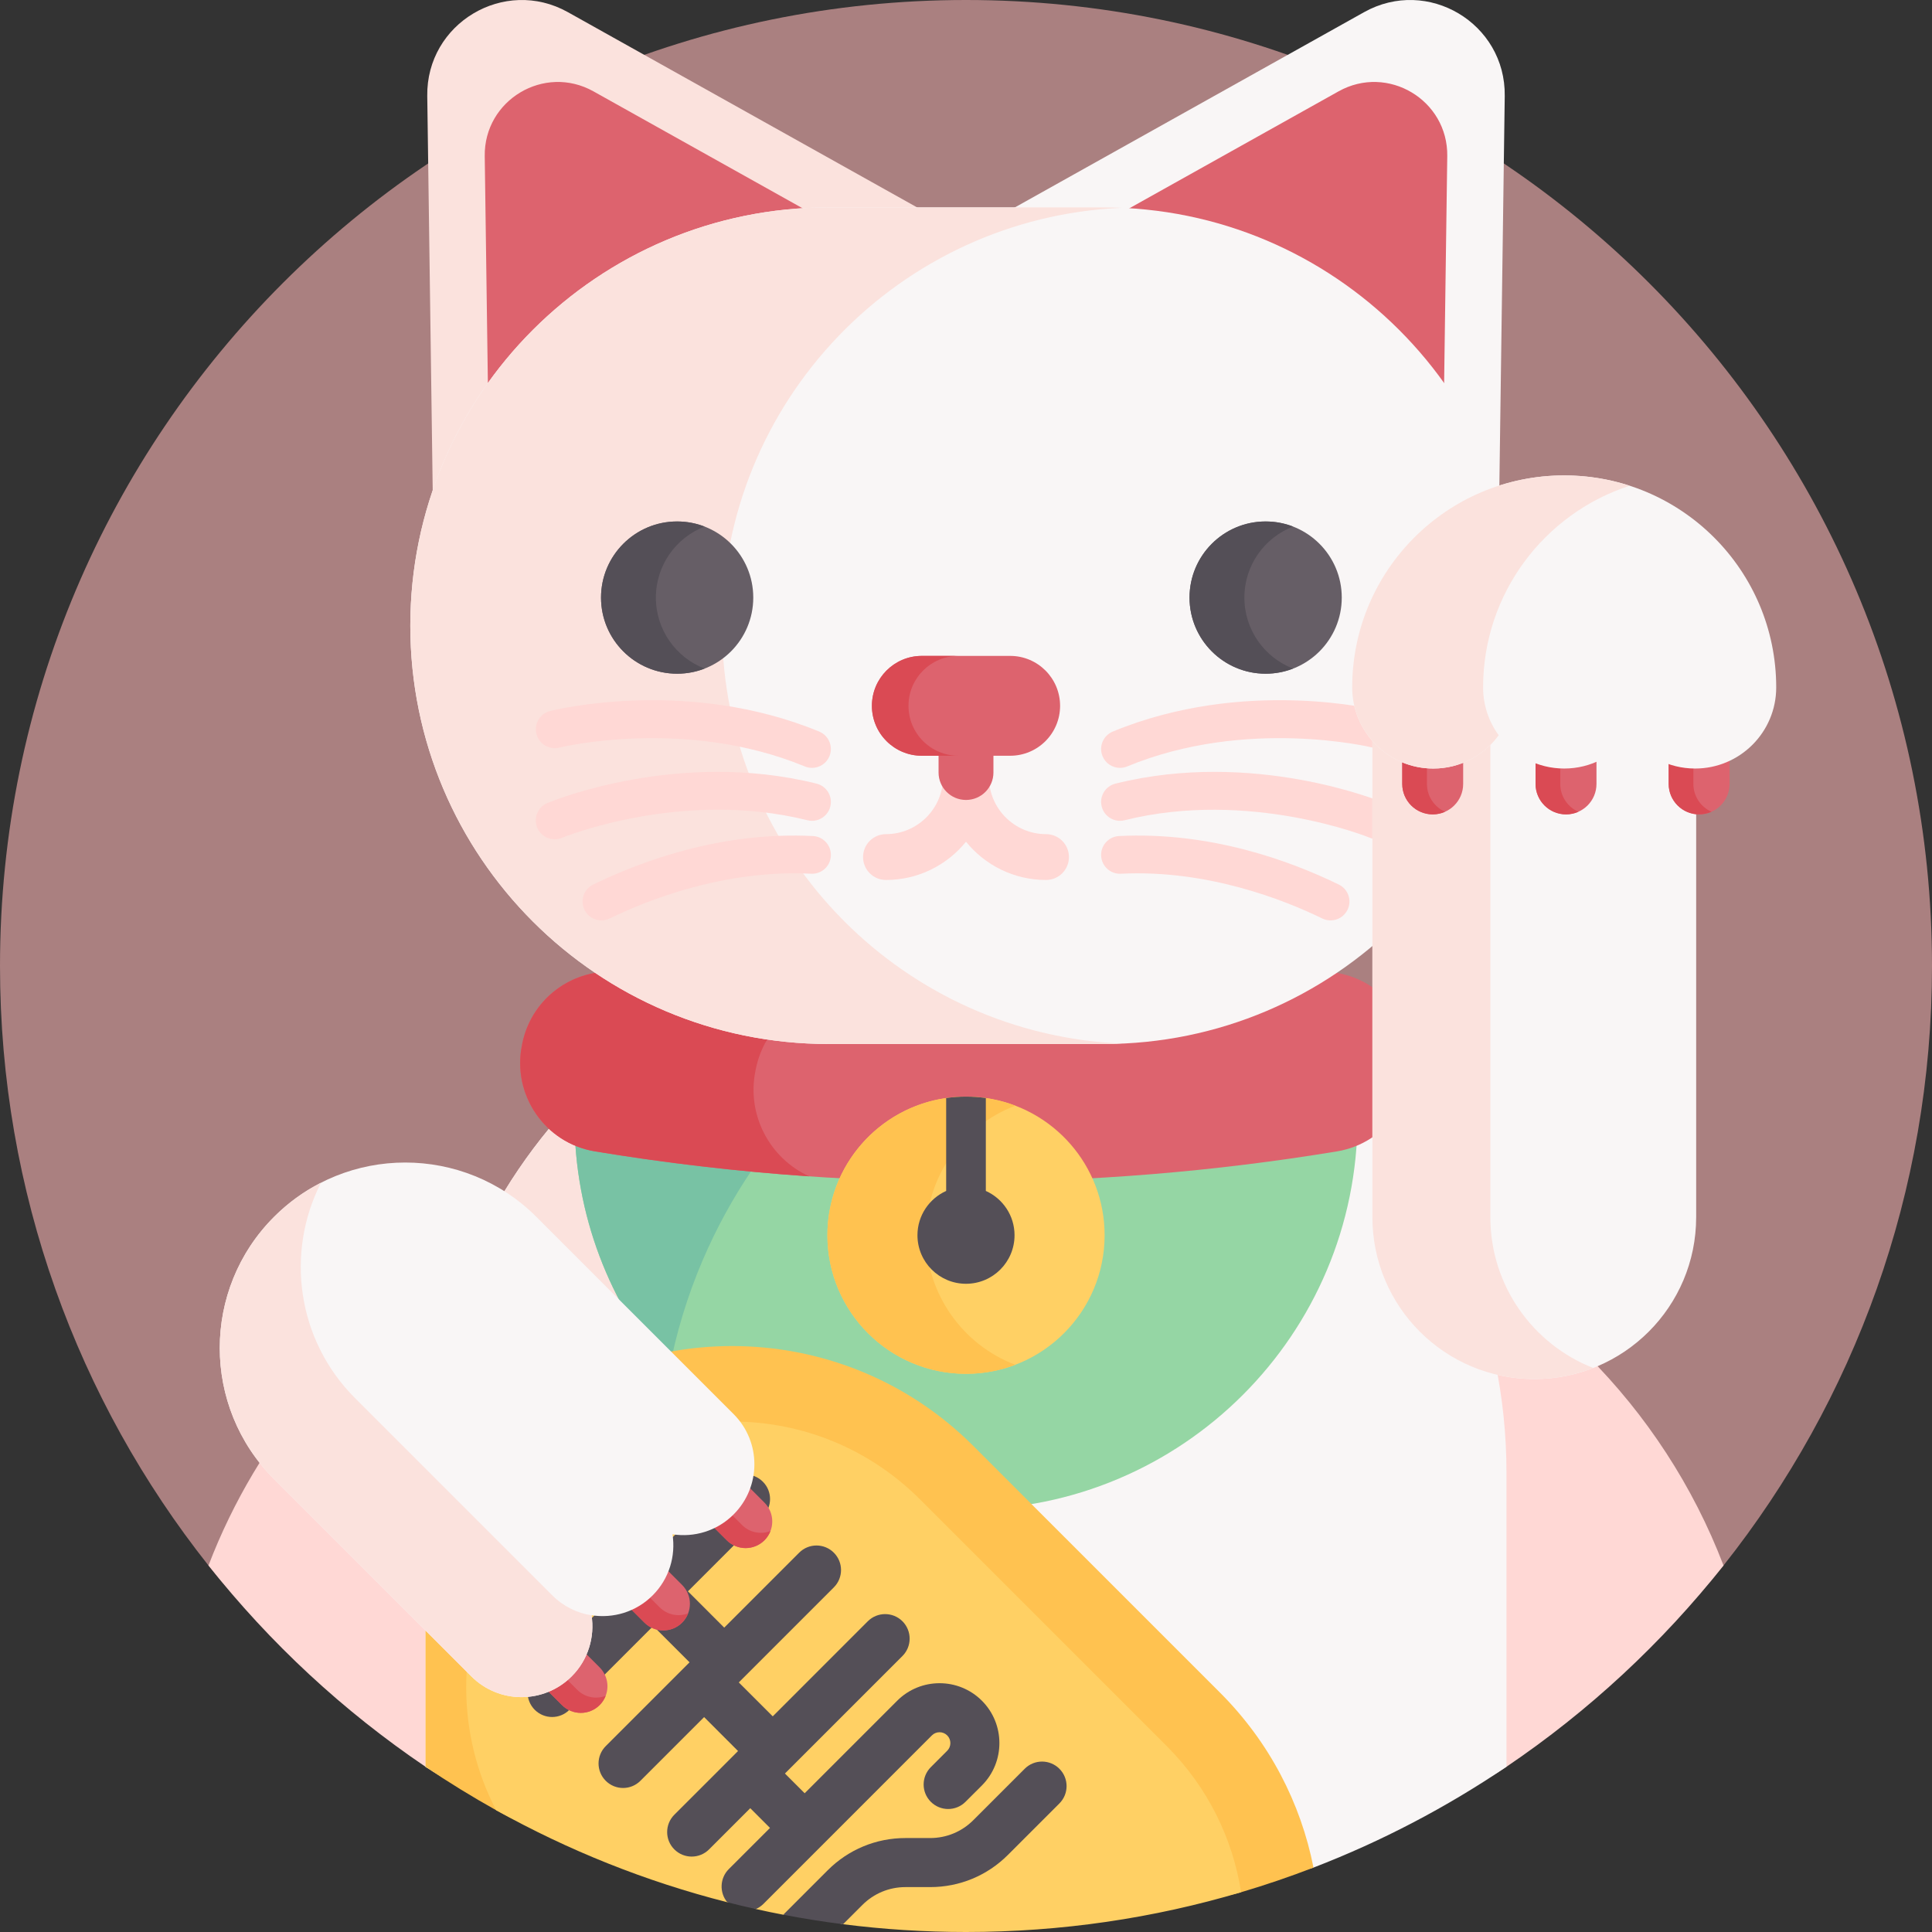 <svg id="Capa_1" enable-background="new 0 0 512 512" height="512" viewBox="0 0 512 512" width="512" xmlns="http://www.w3.org/2000/svg"><rect x="0" y="0" width="512" height="512" fill="#333333" stroke="none"/><g><path d="m512 256c0 60.02-20.66 115.22-55.25 158.87-46.89 59.17-119.39 49.1-200.75 49.1s-153.86 10.07-200.75-49.1c-34.59-43.65-55.25-98.85-55.25-158.87 0-141.38 114.62-256 256-256s256 114.62 256 256z" fill="#aa8080"/><g><path d="m456.75 414.87c-16.31 20.58-35.72 38.6-57.52 53.34-40.88 27.64-90.17-4.24-143.23-4.24s-102.35 31.88-143.23 4.24c-21.8-14.74-41.21-32.76-57.52-53.34 13.09-34.21 37.65-62.75 68.99-80.88 23.39-13.55 50.56-21.31 79.54-21.31h104.44c28.98 0 56.14 7.76 79.54 21.31 12.05 6.97 23.1 15.47 32.88 25.25 15.65 15.66 28.06 34.57 36.11 55.63z" fill="#ffd8d5"/><path d="m399.23 390.24v77.97c-15.87 10.73-33 19.73-51.14 26.72-6.28 2.42-15.072-5.615-21.582-3.685-23.1 6.86-45.178-8.874-70.508-8.874-45.19 0-73.261 7.395-110.122-13.155-6.41-3.58-27.048 3.095-33.108-1.005v-77.97c0-19.97 4.09-38.98 11.47-56.25 7.24-16.94 17.65-32.2 30.48-45.03 25.92-25.92 61.73-41.95 101.28-41.95 59.13 0 109.9 35.84 131.76 86.98 7.38 17.269 11.47 36.279 11.47 56.249z" fill="#f9f6f6"/><path d="m145.88 469.22c-6.41-3.58-27.05 3.09-33.11-1.01v-77.97c0-19.97 4.09-38.98 11.47-56.25 7.24-16.94 17.65-32.2 30.48-45.03 25.92-25.92 61.73-41.95 101.28-41.95 10.64 0 21.01 1.16 30.99 3.36-27.12 5.98-51.35 19.64-70.3 38.59-12.83 12.83-23.24 28.09-30.48 45.03-7.38 17.27-11.47 36.28-11.47 56.25v77.97c6.06 4.1 5.59 20.22-28.86 1.01z" fill="#fbe2dd"/><path d="m359.76 296.28c0 57.31-46.45 103.77-103.76 103.77-31.54 0-59.79-14.07-78.81-36.28-15.56-18.14-24.95-41.72-24.95-67.49 0-5.13.37-10.17 1.09-15.1l73.2-1.19 131.6-2.13c1.07 5.98 1.63 12.14 1.63 18.42z" fill="#95d6a4"/><path d="m226.53 279.99c-3.42 2.84-6.7 5.83-9.84 8.97-12.83 12.83-23.24 28.09-30.48 45.03-4.04 9.45-7.09 19.42-9.02 29.78-15.56-18.14-24.95-41.72-24.95-67.49 0-5.13.37-10.17 1.09-15.1z" fill="#78c2a4"/><path d="m354.299 305.131c-65.093 10.729-131.506 10.729-196.599 0-13.304-2.193-22.097-15.044-19.363-28.247.032-.157.065-.313.097-.47 2.585-12.481 14.559-20.671 27.135-18.6 59.883 9.862 120.978 9.862 180.861 0 12.576-2.071 24.55 6.119 27.134 18.6.032.157.065.313.097.47 2.736 13.203-6.058 26.054-19.362 28.247z" fill="#dd636e"/><path d="m214.471 311.751c-18.99-1.31-37.93-3.51-56.77-6.62-13.3-2.19-22.1-15.04-19.36-28.25.03-.15.06-.31.09-.47 2.59-12.48 14.56-20.67 27.14-18.6 17.58 2.9 35.27 4.94 53 6.13-8.97 2.37-16.25 9.6-18.25 19.24-.03.17-.07.34-.1.5-2.441 11.8 3.789 23.33 14.25 28.07z" fill="#da4a54"/><g><g><path d="m398.773 25.432-1.513 109.426-131.278-78.233 95.522-53.403c16.831-9.409 37.535 2.93 37.269 22.21z" fill="#f9f6f6"/><path d="m383.539 41.382-1.17 84.602-101.496-60.485 73.852-41.288c13.012-7.275 29.02 2.265 28.814 17.171z" fill="#dd636e"/></g><g><path d="m113.227 25.432 1.513 109.426 131.277-78.232-95.521-53.403c-16.831-9.41-37.535 2.929-37.269 22.209z" fill="#fbe2dd"/><path d="m128.461 41.382 1.17 84.602 101.496-60.485-73.852-41.288c-13.012-7.275-29.02 2.265-28.814 17.171z" fill="#dd636e"/></g></g><path d="m292.411 54.97h-72.823c-61.222 0-110.852 49.63-110.852 110.852 0 61.222 49.63 110.852 110.852 110.852h72.823c61.222 0 110.852-49.63 110.852-110.852.001-61.222-49.63-110.852-110.852-110.852z" fill="#f9f6f6"/><path d="m223.796 244.206c18.984 18.984 44.831 31.113 73.504 32.355-1.62.073-3.246.109-4.888.109h-72.828c-30.604 0-58.318-12.404-78.377-32.463s-32.471-47.773-32.471-78.384c0-61.223 49.632-110.855 110.848-110.855h72.828c1.641 0 3.268.036 4.888.109-58.957 2.549-105.967 51.157-105.967 110.746 0 30.61 12.404 58.324 32.463 78.383z" fill="#fbe2dd"/><g><path d="m277.208 233.203c-8.555 0-16.203-3.958-21.208-10.138-5.006 6.181-12.654 10.138-21.208 10.138-3.355 0-6.074-2.719-6.074-6.074s2.719-6.074 6.074-6.074c8.345 0 15.135-6.789 15.135-15.134 0-3.355 2.719-6.074 6.074-6.074s6.074 2.719 6.074 6.074c0 8.345 6.789 15.134 15.134 15.134 3.355 0 6.074 2.719 6.074 6.074s-2.72 6.074-6.075 6.074z" fill="#ffd8d5"/><path d="m267.705 173.82h-23.41c-7.307 0-13.23 5.923-13.23 13.23s5.923 13.23 13.23 13.23h4.434v4.444c0 4.016 3.256 7.271 7.271 7.271 4.016 0 7.271-3.256 7.271-7.271v-4.444h4.434c7.307 0 13.23-5.923 13.23-13.23s-5.923-13.23-13.23-13.23z" fill="#dd636e"/><path d="m253.988 200.279h-9.694c-7.307 0-13.229-5.922-13.229-13.229s5.922-13.229 13.229-13.229h9.694c-7.307 0-13.229 5.922-13.229 13.229s5.922 13.229 13.229 13.229z" fill="#da4a54"/></g><g fill="#ffd8d5"><g><path d="m215.19 203.496c-.637 0-1.284-.123-1.91-.381-31.645-13.094-64.727-5.075-65.058-4.993-2.674.667-5.393-.957-6.063-3.633-.672-2.676.949-5.39 3.624-6.064 1.476-.372 36.532-8.944 71.321 5.451 2.551 1.056 3.764 3.98 2.708 6.532-.796 1.924-2.659 3.087-4.622 3.088z"/><path d="m146.983 222.424c-1.958 0-3.816-1.157-4.617-3.077-1.062-2.548.142-5.476 2.69-6.539 1.405-.585 34.816-14.239 71.345-5.136 2.68.667 4.311 3.381 3.643 6.061-.668 2.679-3.382 4.309-6.061 3.643-33.349-8.309-64.765 4.532-65.077 4.662-.629.261-1.281.386-1.923.386z"/><path d="m159.388 243.916c-1.853 0-3.632-1.033-4.498-2.81-1.21-2.482-.179-5.475 2.303-6.686 13.38-6.522 34.348-14.054 58.248-12.861 2.758.137 4.883 2.484 4.746 5.242-.137 2.757-2.445 4.891-5.242 4.746-22.927-1.132-43.278 6.944-53.369 11.863-.707.343-1.453.506-2.188.506z"/></g><g><path d="m296.81 203.496c-1.963 0-3.825-1.163-4.622-3.09-1.056-2.551.157-5.476 2.708-6.532 34.786-14.394 69.846-5.823 71.321-5.451 2.677.675 4.301 3.393 3.626 6.07-.676 2.678-3.395 4.3-6.067 3.627-.454-.112-33.471-8.076-65.056 4.994-.626.259-1.274.382-1.91.382z"/><path d="m365.017 222.424c-.641 0-1.292-.124-1.921-.386-.477-.196-31.932-12.921-65.079-4.663-2.683.666-5.394-.963-6.061-3.643-.668-2.68.963-5.393 3.643-6.061 36.529-9.104 69.939 4.55 71.345 5.136 2.549 1.063 3.753 3.991 2.69 6.539-.801 1.921-2.66 3.078-4.617 3.078z"/><path d="m352.612 243.916c-.735 0-1.481-.163-2.188-.506-10.09-4.919-30.443-12.998-53.369-11.863-2.761.147-5.105-1.988-5.242-4.746s1.988-5.105 4.746-5.242c23.898-1.194 44.867 6.338 58.248 12.861 2.481 1.21 3.513 4.203 2.303 6.686-.866 1.776-2.645 2.81-4.498 2.81z"/></g></g><g><circle cx="335.408" cy="158.368" fill="#665e66" r="20.172"/><path d="m342.678 177.18c-2.251.878-4.709 1.357-7.271 1.357-11.142 0-20.169-9.035-20.169-20.169 0-11.142 9.027-20.177 20.169-20.177 2.562 0 5.02.479 7.271 1.357-7.551 2.913-12.906 10.24-12.906 18.821 0 8.571 5.355 15.898 12.906 18.811z" fill="#544f57"/></g><g><circle cx="179.451" cy="158.368" fill="#665e66" r="20.172"/><path d="m186.721 177.18c-2.251.878-4.709 1.357-7.271 1.357-11.142 0-20.169-9.035-20.169-20.169 0-11.142 9.027-20.177 20.169-20.177 2.562 0 5.02.479 7.271 1.357-7.551 2.913-12.906 10.24-12.906 18.821 0 8.571 5.355 15.898 12.906 18.811z" fill="#544f57"/></g><path d="m219.27 327.35c0-18.501 13.677-33.811 31.475-36.358 1.718-.245 3.47-.372 5.256-.372s3.538.127 5.256.372c17.798 2.547 31.475 17.857 31.475 36.358 0 20.278-16.444 36.722-36.73 36.722s-36.732-16.444-36.732-36.722z" fill="#ffd064"/><path d="m269.062 361.68c-4.054 1.549-8.463 2.395-13.067 2.395-20.286 0-36.722-16.444-36.722-36.73 0-20.278 16.436-36.722 36.722-36.722 4.604 0 9.013.846 13.067 2.395-13.837 5.264-23.663 18.653-23.663 34.327-.001 15.682 9.825 29.071 23.663 34.335z" fill="#ffc250"/><path d="m348.09 494.93c-6.28 2.42-12.67 4.6-19.18 6.53-23.1 6.86-47.58-10.131-72.91-10.131-45.19 0-87.65 8.951-124.51-11.599-6.41-3.58-12.66-7.42-18.72-11.52v-60.87c4.27-8.71 10.03-16.88 17.27-24.13 17.66-17.66 40.82-26.49 63.96-26.49 23.15 0 46.3 8.83 63.96 26.49l65.37 65.37c13.16 13.16 21.41 29.37 24.76 46.35z" fill="#ffc250"/><path d="m328.91 501.46c-23.1 6.86-47.58 10.54-72.91 10.54-11.03 0-21.9-.7-32.57-2.06-2.611-.328-2.738-3.169-5.323-3.58-2.703-.429-7.863 1.571-10.536 1.06-2.43-.46-4.85-.96-7.26-1.51-1.54-.334-1.523-3.985-3.054-4.355-.994-.24-3.538 2.811-4.526 2.555-21.64-5.5-42.19-13.76-61.24-24.38-5.19-9.93-7.94-21.03-7.94-32.56 0-18.82 7.33-36.51 20.63-49.81 13.31-13.31 31-20.64 49.82-20.64s36.51 7.33 49.82 20.64l65.37 65.37c10.909 10.91 17.489 24.54 19.719 38.73z" fill="#ffd064"/><g fill="#544f57"><path d="m260.22 473.16-4.35 4.34c-2.54 2.54-6.65 2.54-9.19 0-2.54-2.53-2.54-6.65 0-9.19l4.34-4.34c1.12-1.12 1.12-2.95 0-4.07s-2.94-1.12-4.06 0l-44.63 44.64c-.6.6-1.29 1.06-2.02 1.37-2.54-.55-5.07-1.15-7.58-1.8-2.12-2.56-1.99-6.37.4-8.77l10.93-10.92-5.23-5.23-10.92 10.92c-2.54 2.54-6.66 2.54-9.2 0-2.54-2.53-2.54-6.65 0-9.19l10.93-10.92 5.95-5.96-8.99-8.99-16.88 16.88c-2.54 2.54-6.65 2.54-9.19 0s-2.54-6.65 0-9.19l16.88-16.88 5.33-5.33-9.62-9.62-22.21 22.21c-2.54 2.54-6.65 2.54-9.19 0s-2.54-6.66 0-9.19l51.26-51.26c2.54-2.54 6.65-2.54 9.19 0 2.54 2.53 2.54 6.65 0 9.19l-19.86 19.86 9.62 9.62 19.86-19.86c2.54-2.54 6.65-2.54 9.19 0s2.54 6.65 0 9.19l-25.19 25.19 9 8.99 25.18-25.19c2.54-2.54 6.66-2.54 9.2 0 2.53 2.54 2.53 6.66 0 9.19l-25.19 25.19-5.96 5.96 5.23 5.23 24.52-24.52c6.19-6.19 16.26-6.19 22.45 0 6.18 6.19 6.18 16.26 0 22.45z"/><path d="m280.75 477.93-13.63 13.63c-5.51 5.51-12.83 8.54-20.61 8.54h-6.55c-4.31 0-8.37 1.68-11.42 4.73l-5.11 5.11c-5.34-.67-10.63-1.52-15.86-2.52l11.78-11.78c5.51-5.51 12.83-8.54 20.61-8.54h6.55c4.31 0 8.37-1.68 11.42-4.73l13.63-13.63c2.54-2.54 6.65-2.54 9.19 0s2.54 6.65 0 9.19z"/></g><path d="m243.136 327.35c0-5.23 3.131-9.724 7.608-11.739v-24.62c1.718-.245 3.47-.372 5.256-.372s3.538.127 5.256.372v24.62c4.477 2.014 7.608 6.508 7.608 11.739 0 7.101-5.763 12.864-12.864 12.864s-12.864-5.763-12.864-12.864z" fill="#544f57"/><g><g><path d="m158.916 451.865c-2.757 2.757-7.227 2.757-9.983 0l-12.927-12.927 9.983-9.983 12.927 12.927c2.756 2.756 2.756 7.226 0 9.983z" fill="#dd636e"/><path d="m160.515 449.414c-.348.887-.878 1.73-1.599 2.451-2.755 2.755-7.24 2.755-9.995 0l-12.924-12.924 4.05-4.05 12.924 12.924c2.034 2.034 5.006 2.572 7.544 1.599z" fill="#da4a54"/></g><g><path d="m180.769 430.012c-2.757 2.757-7.227 2.757-9.983 0l-12.927-12.927 9.983-9.983 12.927 12.927c2.756 2.756 2.756 7.226 0 9.983z" fill="#dd636e"/><path d="m182.368 427.561c-.348.887-.878 1.73-1.599 2.451-2.755 2.755-7.24 2.755-9.995 0l-12.924-12.924 4.05-4.05 12.924 12.924c2.034 2.034 5.006 2.572 7.544 1.599z" fill="#da4a54"/></g><g><path d="m202.589 408.191c-2.757 2.757-7.227 2.757-9.983 0l-12.927-12.927 9.983-9.983 12.927 12.927c2.757 2.756 2.757 7.226 0 9.983z" fill="#dd636e"/><path d="m204.189 405.74c-.348.887-.878 1.73-1.599 2.451-2.755 2.755-7.24 2.755-9.995 0l-12.924-12.924 4.05-4.05 12.924 12.924c2.033 2.034 5.006 2.573 7.544 1.599z" fill="#da4a54"/></g><path d="m72.637 322.476c-19.194 19.194-19.194 50.313 0 69.507l52.271 52.271c7.343 7.342 19.247 7.342 26.59 0 4.412-4.412 6.153-10.469 5.262-16.196 5.727.891 11.784-.85 16.196-5.262s6.153-10.469 5.262-16.196c5.727.891 11.784-.85 16.196-5.262 7.343-7.342 7.343-19.247 0-26.59l-52.271-52.271c-19.193-19.194-50.313-19.194-69.506-.001z" fill="#f9f6f6"/><path d="m72.637 322.471c3.746-3.746 7.944-6.762 12.428-9.039-9.43 18.469-6.414 41.648 9.03 57.092l52.269 52.269c2.929 2.929 6.588 4.693 10.395 5.284.452 2.868.235 5.797-.643 8.569-.878 2.79-2.407 5.397-4.615 7.605-7.344 7.344-19.251 7.344-26.595 0l-52.269-52.269c-19.19-19.189-19.199-50.312 0-69.511z" fill="#fbe2dd"/></g><path d="m406.603 365.463c23.692 0 42.898-19.206 42.898-42.898v-154.632h-85.796v154.632c0 23.692 19.206 42.898 42.898 42.898z" fill="#f9f6f6"/><path d="m422.233 362.533c-4.85 1.89-10.12 2.93-15.63 2.93-23.69 0-42.9-19.2-42.9-42.9v-154.63h31.26v154.63c0 18.18 11.31 33.72 27.27 39.97z" fill="#fbe2dd"/><g><g><path d="m379.685 215.819c-4.457 0-8.07-3.613-8.07-8.07v-20.9h16.14v20.9c0 4.457-3.613 8.07-8.07 8.07z" fill="#dd636e"/><path d="m382.959 215.131c-.998.436-2.108.688-3.274.688-4.454 0-8.079-3.625-8.079-8.079v-20.894h6.548v20.894c-.001 3.288 1.967 6.126 4.805 7.391z" fill="#da4a54"/></g><g><path d="m415.015 215.819c-4.457 0-8.07-3.613-8.07-8.07v-20.9h16.14v20.9c0 4.457-3.613 8.07-8.07 8.07z" fill="#dd636e"/><path d="m418.289 215.131c-.998.436-2.108.688-3.274.688-4.454 0-8.079-3.625-8.079-8.079v-20.894h6.548v20.894c-.001 3.288 1.966 6.126 4.805 7.391z" fill="#da4a54"/></g><g><path d="m450.292 215.819c-4.457 0-8.07-3.613-8.07-8.07v-20.9h16.14v20.9c.001 4.457-3.613 8.07-8.07 8.07z" fill="#dd636e"/><path d="m453.566 215.131c-.998.436-2.108.688-3.274.688-4.454 0-8.079-3.625-8.079-8.079v-20.894h6.548v20.894c0 3.288 1.967 6.126 4.805 7.391z" fill="#da4a54"/></g><path d="m414.533 125.991c-31.03 0-56.185 25.155-56.185 56.185 0 11.87 9.623 21.493 21.493 21.493 7.133 0 13.436-3.489 17.346-8.838 3.909 5.349 10.213 8.838 17.345 8.838 7.133 0 13.436-3.489 17.346-8.838 3.909 5.349 10.213 8.838 17.345 8.838 11.87 0 21.493-9.623 21.493-21.493.002-31.03-25.153-56.185-56.183-56.185z" fill="#f9f6f6"/><path d="m414.537 125.987c6.056 0 11.887.956 17.353 2.74-22.551 7.306-38.851 28.481-38.851 53.449v-.004c0 4.735 1.532 9.119 4.131 12.674-1.953 2.684-4.496 4.876-7.447 6.407-2.965 1.546-6.309 2.417-9.878 2.417-11.873 0-21.498-9.625-21.498-21.498v.004c.001-31.024 25.152-56.189 56.19-56.189z" fill="#fbe2dd"/></g></g></g></svg>